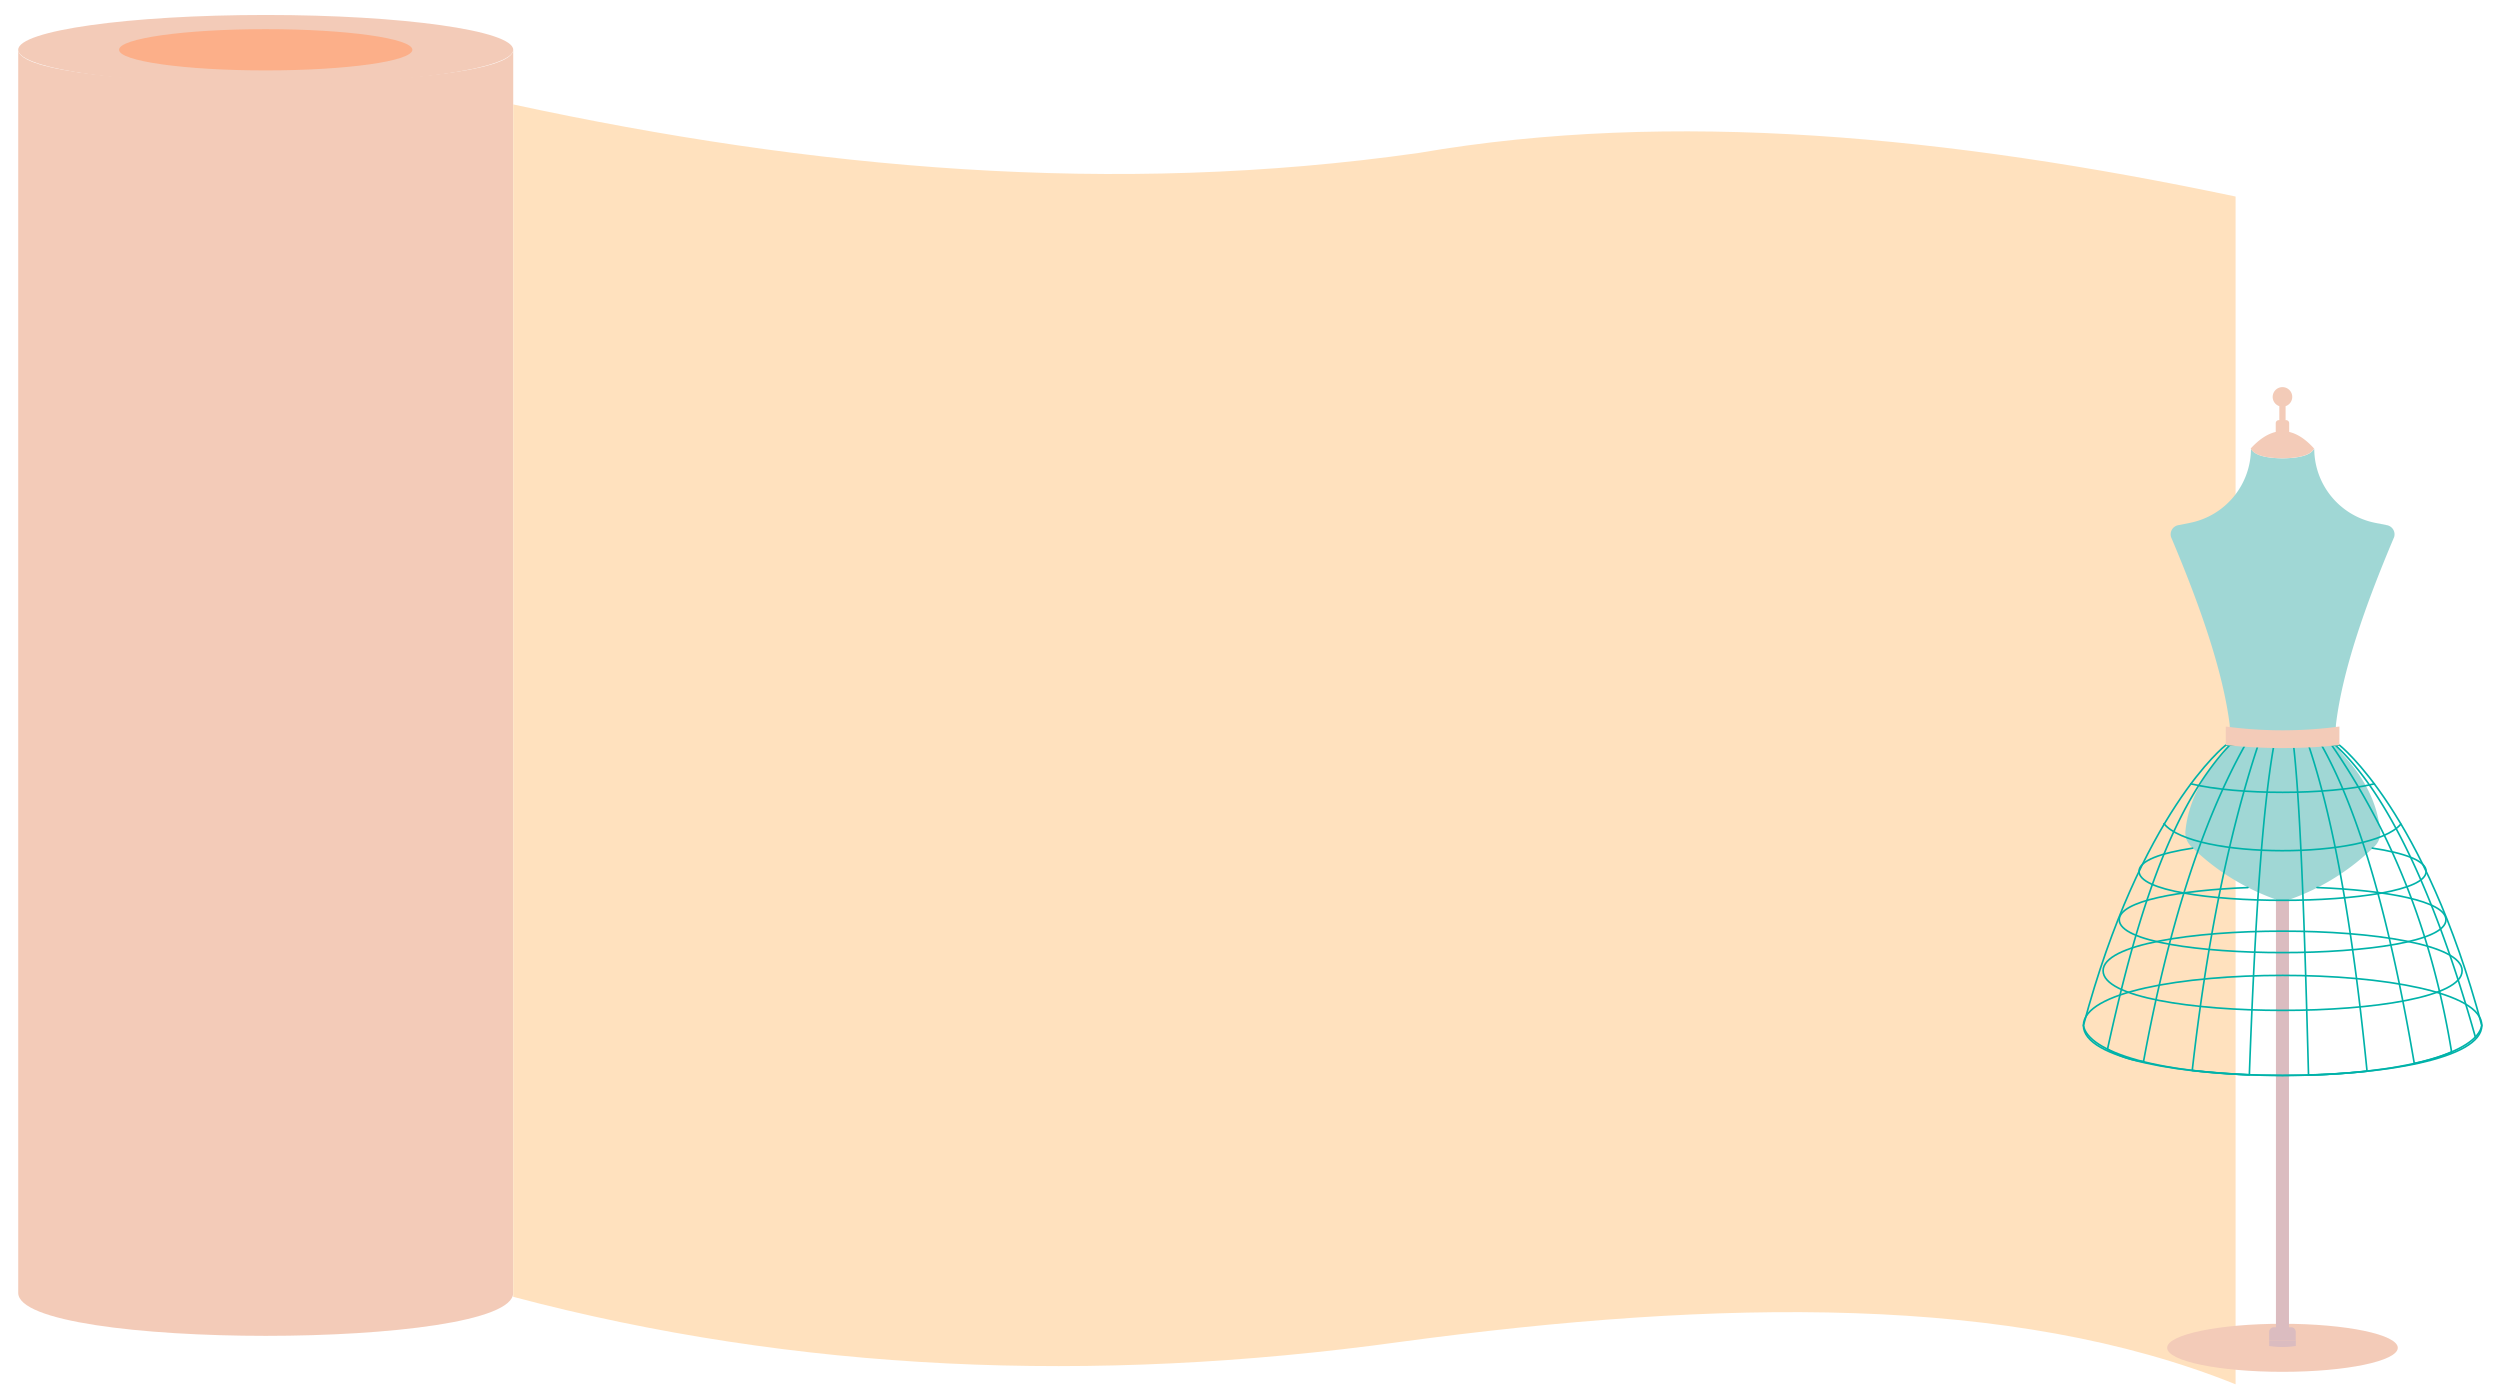 <svg id="Layer_1" data-name="Layer 1" xmlns="http://www.w3.org/2000/svg" viewBox="0 0 1501.06 840.16"><defs><style>.cls-1{fill:#f3cbb8;}.cls-2{fill:#fcaf89;}.cls-3{fill:#ffe1be;}.cls-4{fill:#dbbcc0;}.cls-5{fill:#a0d7d5;}.cls-6,.cls-7{fill:none;stroke:#00b2a9;}.cls-6{stroke-miterlimit:10;}.cls-7{stroke-linecap:round;stroke-linejoin:round;}</style></defs><g id="Group_52" data-name="Group 52"><path id="Path_37" data-name="Path 37" class="cls-1" d="M308.15,776.27c0,34.41-297.21,34.41-297.21,0V29.89c0,26.55,297.21,26.55,297.21,0Z"/><ellipse id="Ellipse_2" data-name="Ellipse 2" class="cls-1" cx="159.54" cy="29.89" rx="148.61" ry="20.9"/><ellipse id="Ellipse_3" data-name="Ellipse 3" class="cls-2" cx="159.54" cy="29.89" rx="88.06" ry="12.39"/><path id="Path_38" data-name="Path 38" class="cls-3" d="M308.15,62.71c179.4,38.74,360.26,55.23,543.92,29.08,152-26.19,317.82-10.11,490.23,26.21V831.17c-133.92-54-309.22-51.39-501.48-25.47-185,25.6-362.86,17.92-532.67-27.05Z"/></g><g id="Group_56" data-name="Group 56"><g id="Group_53" data-name="Group 53"><ellipse id="Ellipse_4" data-name="Ellipse 4" class="cls-1" cx="1370.45" cy="809.25" rx="69.24" ry="14.43"/><path id="Path_39" data-name="Path 39" class="cls-4" d="M1378.42,804.83v-5.11a2.81,2.81,0,0,0-2.81-2.81h-1.25V522.59h-7.83V796.91h-1.25a2.81,2.81,0,0,0-2.81,2.81v5.11Z"/><path id="Path_40" data-name="Path 40" class="cls-4" d="M1362.47,804.83h16v3.32a51.4,51.4,0,0,1-16,0Z"/></g><path id="Path_41" data-name="Path 41" class="cls-5" d="M1437.49,322.49a5.6,5.6,0,0,0-3.68-7c-.19-.06-.39-.11-.58-.15l-7-1.39a45.5,45.5,0,0,1-36.7-44.65h0c-1.79,3.5-7.29,5.75-19,5.9-11.74-.15-17.24-2.4-19-5.9h0a45.51,45.51,0,0,1-36.7,44.65l-7,1.39a5.59,5.59,0,0,0-4.41,6.58,5.66,5.66,0,0,0,.15.59c17.73,41.85,30.93,80.25,35.1,111.8a19.08,19.08,0,0,1,.14,2.27v5.3a17,17,0,0,1-4.61,11.57c-12.82,13.85-20.34,28.93-22,45.36a11.34,11.34,0,0,0,3.32,9.3,137.66,137.66,0,0,0,49.84,31.54,15.45,15.45,0,0,0,10.6,0,137.78,137.78,0,0,0,49.85-31.54,11.36,11.36,0,0,0,3.31-9.3c-1.71-16.43-9.23-31.51-22-45.36a17.06,17.06,0,0,1-4.62-11.57v-5.3a17.19,17.19,0,0,1,.15-2.27C1406.55,402.74,1419.75,364.34,1437.49,322.49Z"/><path id="Path_42" data-name="Path 42" class="cls-1" d="M1374.49,259.35v-5.22a1.87,1.87,0,0,0-1.87-1.87h-.29v-8.39a5.87,5.87,0,1,0-3.77,0v8.38h-.29a1.88,1.88,0,0,0-1.87,1.87h0v5.23c-5,1.17-10,4.45-15,9.93q2.71,5.67,19,5.91,16.32-.24,19-5.91C1384.48,263.8,1379.48,260.51,1374.49,259.35Z"/><g id="Group_55" data-name="Group 55"><path id="Path_43" data-name="Path 43" class="cls-6" d="M1404.64,447.38h-68.23s-51.07,39.84-85.47,168.32c2.61,15.67,44.51,30,119.59,30s117-14.38,119.59-30C1455.72,487.22,1404.64,447.38,1404.64,447.38Z"/><g id="Group_54" data-name="Group 54"><path id="Path_44" data-name="Path 44" class="cls-7" d="M1490.12,615.7c0-40.07-239.18-40.07-239.18,0S1490.12,655.76,1490.12,615.7Z"/><path id="Path_45" data-name="Path 45" class="cls-7" d="M1478.31,582.87c0-31.72-215.56-31.72-215.56,0S1478.31,614.59,1478.31,582.87Z"/><path id="Path_46" data-name="Path 46" class="cls-7" d="M1349.7,532.92c-41.19,1.6-77.25,8-77.25,19.32,0,26.3,196.15,26.3,196.15,0,0-11.29-36.14-17.73-77.4-19.33"/><path id="Path_47" data-name="Path 47" class="cls-7" d="M1316.51,509.26c-19,2.87-32.18,7.51-32.18,13.92,0,23.2,172.39,23.2,172.39,0,0-6.42-13.21-11.07-32.32-13.94"/><path id="Path_50" data-name="Path 50" class="cls-7" d="M1299.32,494.58c17.48,21.51,124,21.59,142.2.25"/><path id="Path_51" data-name="Path 51" class="cls-7" d="M1315.47,470.64c28.28,6.8,81.83,6.8,110.11,0"/></g><path id="Path_52" data-name="Path 52" class="cls-7" d="M1486.27,622.66c-24.34-86.31-53.18-146.93-84.1-175.28H1400c39.44,57.36,61.37,119.33,72,184.26-5.23,2.41-12.35,4.73-22.4,6.92-14.11-82.91-32.09-149.2-55.72-191.18h-7.79c16.44,49,27.32,117.16,35.14,195.8q-17.73,1.89-35.14,2.35c-2.2-83-4.67-160.34-9-198.15h-11.79c-7.54,42.3-11.68,115.24-14.74,198q-17.7-.9-34.29-2.63c8.5-75.08,21.48-140.65,39.56-195.38H1348c-26.46,47.26-46.51,111.38-61,190.11a52.13,52.13,0,0,1-21.6-7.56c16.56-75.59,36.94-144,73.41-182.55"/><path id="Path_53" data-name="Path 53" class="cls-1" d="M1404.64,447.38a329.65,329.65,0,0,1-68.23,0V436.23a258,258,0,0,0,68.23,0Z"/></g></g></svg>